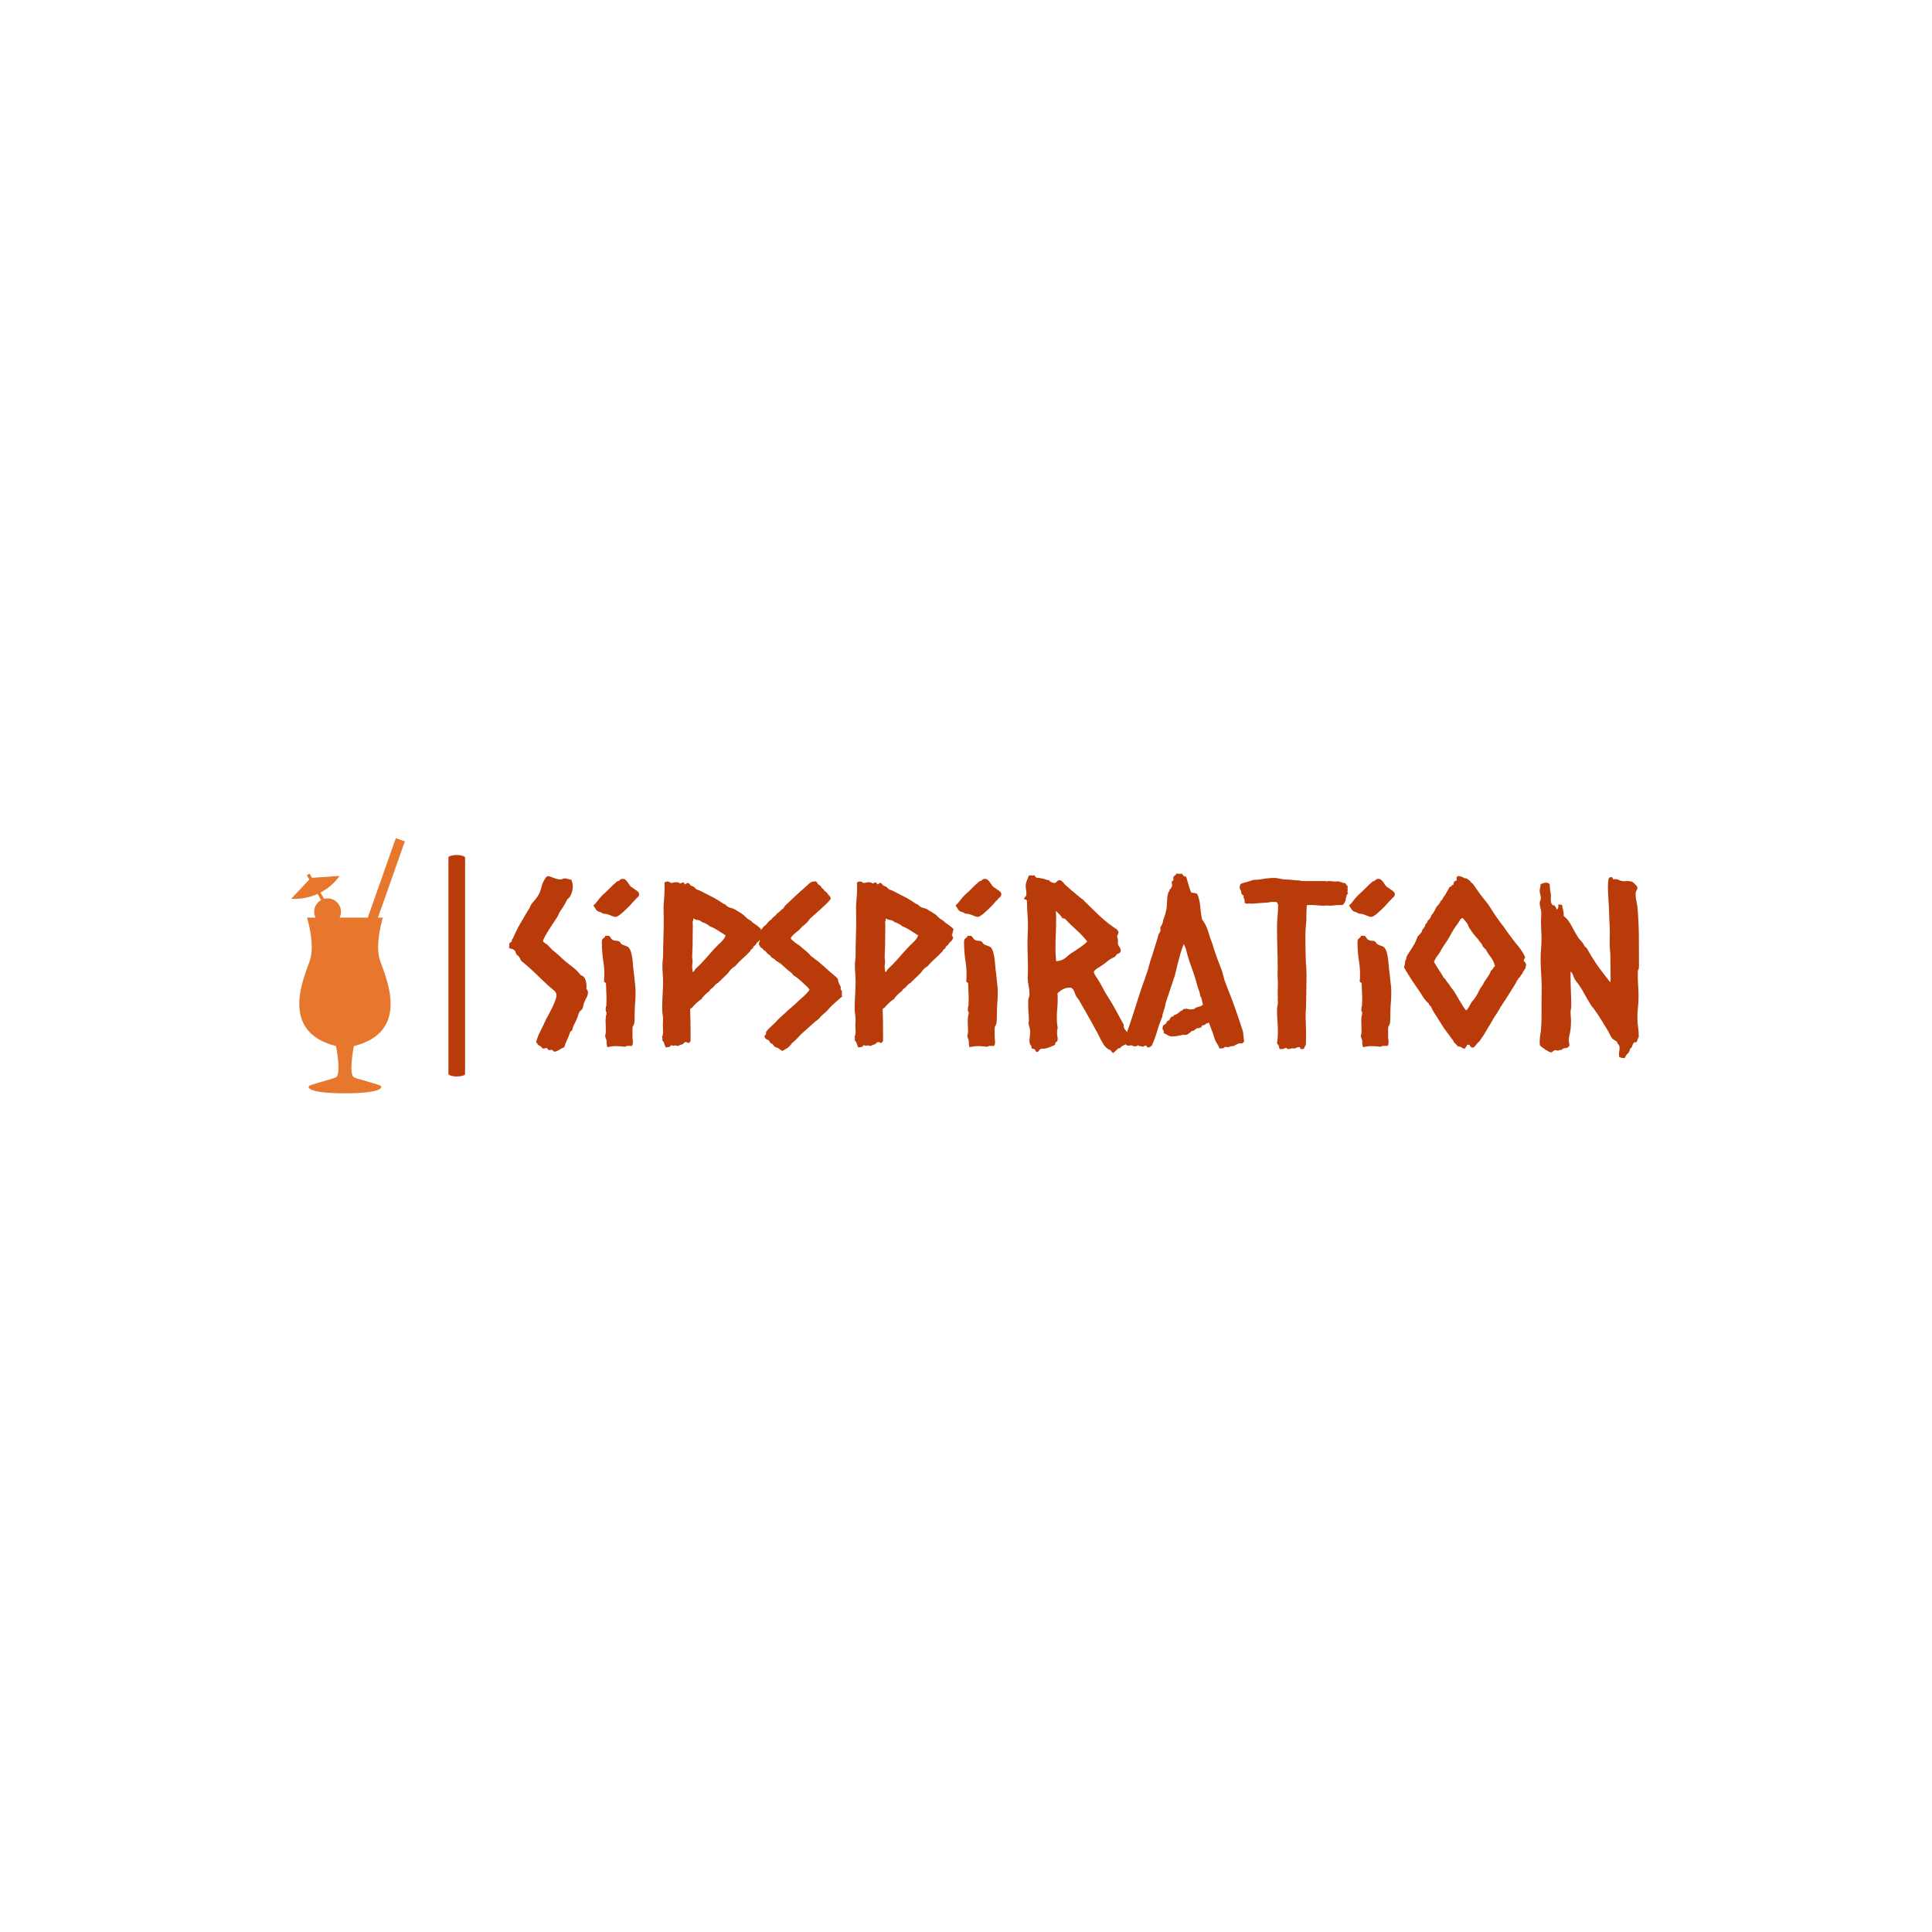 <svg xmlns="http://www.w3.org/2000/svg" version="1.1" xmlns:xlink="http://www.w3.org/1999/xlink" xmlns:svgjs="http://svgjs.dev/svgjs" width="1000" height="1000" viewBox="0 0 1000 1000"><rect width="1000" height="1000" fill="#ffffff"></rect><g transform="matrix(0.7,0,0,0.7,149.576,433.717)"><svg viewBox="0 0 396 75" data-background-color="#ffffff" preserveAspectRatio="xMidYMid meet" height="189" width="1000" xmlns="http://www.w3.org/2000/svg" xmlns:xlink="http://www.w3.org/1999/xlink"><g id="tight-bounds" transform="matrix(1,0,0,1,0.24,0.076)"><svg viewBox="0 0 395.52 74.849" height="74.849" width="395.52"><g><svg viewBox="0 0 471.593 89.245" height="74.849" width="395.52"><g><rect width="5.824" height="77.492" x="55.005" y="5.876" fill="#ba3b0a" opacity="1" stroke-width="0" stroke="transparent" fill-opacity="1" class="rect-o$-0" data-fill-palette-color="primary" rx="1%" id="o$-0" data-palette-color="#ba3b0a"></rect></g><g transform="matrix(1,0,0,1,76.073,12.334)"><svg viewBox="0 0 395.52 64.577" height="64.577" width="395.52"><g id="textblocktransform"><svg viewBox="0 0 395.52 64.577" height="64.577" width="395.52" id="textblock"><g><svg viewBox="0 0 395.52 64.577" height="64.577" width="395.52"><g transform="matrix(1,0,0,1,0,0)"><svg width="395.52" viewBox="-0.24 -37.7 246.79 40.307" height="64.577" data-palette-color="#ba3b0a"><path d="M13.38-36.33L13.38-36.33Q13.72-35.69 13.72-34.86L13.72-34.86Q13.72-34.13 13.43-33.3 13.13-32.47 12.5-32.03L12.5-32.03Q12.06-31.05 11.65-30.44 11.23-29.83 10.84-29.25L10.84-29.25Q10.69-28.91 10.55-28.59 10.4-28.27 10.16-27.93L10.16-27.93Q10.01-27.69 9.52-26.95 9.03-26.22 8.52-25.42 8.01-24.61 7.62-23.88 7.23-23.14 7.23-22.95L7.23-22.95Q7.23-22.75 7.69-22.46 8.15-22.17 8.3-22.02L8.3-22.02Q8.54-21.78 8.76-21.53 8.98-21.29 9.23-21.04L9.23-21.04Q9.77-20.61 10.28-20.17 10.79-19.73 11.33-19.19L11.33-19.19Q12.35-18.26 13.48-17.43 14.6-16.6 15.48-15.48L15.48-15.48Q16.31-15.23 16.55-14.31 16.8-13.38 16.7-12.55L16.7-12.55Q16.8-12.4 16.87-12.26 16.94-12.11 17.04-11.91L17.04-11.91Q17.04-11.13 16.82-10.77 16.6-10.4 16.36-9.86L16.36-9.86Q16.11-9.38 16.04-8.89 15.97-8.4 15.72-8.01L15.72-8.01Q15.63-7.86 15.45-7.76 15.28-7.67 15.19-7.47L15.19-7.47Q14.99-7.13 14.87-6.67 14.75-6.2 14.55-5.81L14.55-5.81Q14.4-5.42 14.18-5.03 13.96-4.64 13.82-4.25L13.82-4.25Q13.72-4 13.65-3.66 13.57-3.32 13.18-3.17L13.18-3.17Q12.94-2.29 12.52-1.46 12.11-0.63 11.87 0.24L11.87 0.24Q11.43 0.39 10.77 0.81 10.11 1.22 9.72 1.22L9.72 1.22Q9.57 1.22 9.47 1.07 9.38 0.93 9.18 0.83L9.18 0.83Q9.08 0.78 8.91 0.83 8.74 0.88 8.64 0.88L8.64 0.88Q8.4 0.88 8.28 0.68 8.15 0.49 7.96 0.39L7.96 0.39Q7.81 0.44 7.67 0.49 7.52 0.54 7.37 0.54L7.37 0.54Q7.03 0.54 6.98 0.37 6.93 0.2 6.69 0.05L6.69 0.05Q6.1-0.24 6.01-0.49 5.91-0.73 5.71-0.83L5.71-0.83Q6.05-2.1 6.64-3.25 7.23-4.39 7.76-5.57L7.76-5.57Q7.91-5.96 8.13-6.3 8.35-6.64 8.54-7.03L8.54-7.03Q8.69-7.37 8.98-7.91 9.28-8.45 9.52-9.03 9.77-9.62 9.96-10.13 10.16-10.64 10.16-10.99L10.16-10.99Q10.16-11.67 9.77-12.01L9.77-12.01Q8.35-13.18 7.1-14.4 5.86-15.63 4.49-16.89L4.49-16.89Q3.61-17.68 2.59-18.51L2.59-18.51Q2.39-18.65 2.29-18.95 2.2-19.24 2-19.48L2-19.48Q1.9-19.68 1.71-19.78 1.51-19.87 1.42-20.07L1.42-20.07Q1.27-20.26 1.22-20.53 1.17-20.8 0.93-20.95L0.93-20.95Q0.68-21.19 0.34-21.24 0-21.29-0.24-21.53L-0.24-21.53Q-0.1-21.68-0.12-21.85-0.15-22.02-0.15-22.17L-0.15-22.17Q-0.15-22.51 0.15-22.66 0.44-22.8 0.44-23.19L0.44-23.19Q0.63-23.58 0.73-23.68L0.73-23.68Q1.27-25 1.95-26.22 2.64-27.44 3.37-28.66L3.37-28.66Q3.61-29.05 3.83-29.42 4.05-29.79 4.3-30.18L4.3-30.18Q4.44-30.52 4.57-30.79 4.69-31.05 4.93-31.3L4.93-31.3Q5.62-32.08 6.08-32.76 6.54-33.45 6.79-34.42L6.79-34.42Q6.84-34.67 6.98-35.11 7.13-35.55 7.35-35.99 7.57-36.43 7.81-36.77 8.06-37.11 8.35-37.11L8.35-37.11Q8.59-37.11 9.06-36.91 9.52-36.72 9.86-36.62L9.86-36.62Q10.16-36.52 10.47-36.45 10.79-36.38 11.08-36.38L11.08-36.38Q11.28-36.38 11.47-36.5 11.67-36.62 11.91-36.62L11.91-36.62Q12.3-36.62 12.65-36.5 12.99-36.38 13.38-36.33ZM28.22-33.2L28.22-33.2Q28.22-32.76 27.93-32.54 27.63-32.32 27.39-31.98L27.39-31.98Q26.9-31.54 26.54-31.08 26.17-30.62 25.68-30.18L25.68-30.18Q25.49-29.98 25.14-29.66 24.8-29.35 24.44-29.03 24.07-28.71 23.7-28.47 23.34-28.22 23.09-28.22L23.09-28.22Q22.7-28.22 22.09-28.49 21.48-28.76 21.04-28.86L21.04-28.86Q20.7-28.91 20.43-28.93 20.16-28.96 19.92-29.2L19.92-29.2Q19.04-29.39 18.8-29.81 18.55-30.22 18.26-30.66L18.26-30.66Q18.26-30.86 18.41-30.91 18.55-30.96 18.65-31.1L18.65-31.1Q19.14-31.74 19.48-32.15 19.82-32.57 20.26-33.01L20.26-33.01Q21.09-33.74 21.85-34.52 22.6-35.3 23.43-35.99L23.43-35.99Q23.83-36.04 24.02-36.28 24.22-36.52 24.61-36.52L24.61-36.52Q25-36.52 25.27-36.28 25.53-36.04 25.75-35.72 25.97-35.4 26.19-35.08 26.41-34.77 26.71-34.62L26.71-34.62Q27.05-34.38 27.63-33.98 28.22-33.59 28.22-33.2ZM21.53-24.12L21.53-24.12Q21.87-23.93 22.04-23.61 22.21-23.29 22.56-23.14L22.56-23.14Q22.85-23 23.19-23 23.53-23 23.78-22.9L23.78-22.9Q23.97-22.8 24.07-22.66 24.17-22.51 24.27-22.36L24.27-22.36Q24.56-22.12 25.17-21.92 25.78-21.73 25.97-21.48L25.97-21.48Q26.32-21.04 26.49-20.36 26.66-19.68 26.76-18.92 26.85-18.16 26.9-17.41 26.95-16.65 27.05-16.11L27.05-16.11Q27.15-14.99 27.29-13.89 27.44-12.79 27.44-11.67L27.44-11.67Q27.44-10.55 27.34-9.38 27.24-8.2 27.24-7.08L27.24-7.08Q27.24-6.49 27.22-5.62 27.19-4.74 26.8-4.25L26.8-4.25Q26.76-4.05 26.76-3.56L26.76-3.56 26.76-2Q26.76-1.71 26.8-1.42 26.85-1.12 26.85-0.78L26.85-0.78Q26.85-0.24 26.56 0L26.56 0Q26.41-0.05 26.24-0.05 26.07-0.05 25.93-0.05L25.93-0.05Q25.39-0.05 25.14 0.15L25.14 0.15Q24.61 0.1 24.12 0.05 23.63 0 23.09 0L23.09 0Q22.26 0 21.29 0.24L21.29 0.24Q21.09-0.24 21.12-0.78 21.14-1.32 20.9-1.76L20.9-1.76Q20.85-1.9 20.82-2.03 20.8-2.15 20.8-2.29L20.8-2.29Q20.94-2.88 20.94-3.1 20.94-3.32 20.94-3.56L20.94-3.56Q20.94-4.25 20.9-4.96 20.85-5.66 20.94-6.35L20.94-6.35Q20.94-6.59 21.02-6.79 21.09-6.98 21.09-7.23L21.09-7.23Q21.09-7.47 20.99-7.57 20.9-7.67 20.9-7.81L20.9-7.81Q20.9-7.96 20.92-8.3 20.94-8.64 21.04-8.74L21.04-8.74Q21.04-9.13 21.07-9.5 21.09-9.86 21.09-10.21L21.09-10.21Q21.09-10.99 21.04-11.77 20.99-12.55 20.99-13.28L20.99-13.28Q20.99-13.62 20.94-13.72 20.9-13.82 20.85-13.87 20.8-13.92 20.7-13.94 20.6-13.96 20.55-14.11L20.55-14.11Q20.75-16.26 20.41-18.41 20.07-20.56 20.07-22.75L20.07-22.75Q20.07-23.1 20.16-23.27 20.26-23.44 20.41-23.54 20.55-23.63 20.68-23.75 20.8-23.88 20.85-24.12L20.85-24.12Q21.24-24.02 21.53-24.12ZM37.15-35.5L37.15-35.5Q37.35-35.55 37.49-35.64 37.64-35.74 37.84-35.74L37.84-35.74Q37.98-35.69 38.06-35.55 38.13-35.4 38.28-35.3L38.28-35.3Q38.42-35.4 38.54-35.5 38.67-35.6 38.81-35.64L38.81-35.64Q39.3-35.5 39.35-35.16L39.35-35.16Q39.59-35.06 39.79-34.94 39.99-34.81 40.23-34.77L40.23-34.77Q40.33-34.57 40.47-34.47 40.62-34.38 40.82-34.18L40.82-34.18Q41.3-34.08 42.11-33.64 42.91-33.2 43.4-32.96L43.4-32.96Q43.89-32.71 44.38-32.47 44.87-32.23 45.31-31.93L45.31-31.93Q45.75-31.69 46.19-31.37 46.63-31.05 47.11-30.86L47.11-30.86Q47.55-30.32 48.24-30.18 48.92-30.03 49.46-29.64L49.46-29.64Q49.9-29.39 50.29-29.13 50.68-28.86 51.07-28.61L51.07-28.61Q51.22-28.37 51.44-28.22 51.66-28.08 51.85-27.83L51.85-27.83Q52.83-27.29 52.97-27L52.97-27Q53.12-26.9 53.41-26.71 53.71-26.51 54-26.29 54.29-26.07 54.54-25.85 54.78-25.63 54.83-25.44L54.83-25.44Q54.63-25 54.63-24.73 54.63-24.46 54.44-24.27L54.44-24.27Q54.73-23.88 54.73-23.54L54.73-23.54Q54.49-22.95 53.9-22.56L53.9-22.56Q53.75-22.17 53.44-21.95 53.12-21.73 53.02-21.34L53.02-21.34Q52.63-21.09 52.56-20.95 52.49-20.8 52.39-20.65L52.39-20.65Q51.46-19.68 50.65-18.97 49.85-18.26 49.16-17.43L49.16-17.43Q48.68-17.19 48.33-16.82 47.99-16.46 47.7-16.02L47.7-16.02Q47.31-15.63 46.94-15.26 46.58-14.89 46.19-14.55L46.19-14.55Q46.09-14.36 45.87-14.23 45.65-14.11 45.55-13.87L45.55-13.87Q45.01-13.62 44.67-13.18 44.33-12.74 43.84-12.45L43.84-12.45 43.5-11.96Q43.35-11.87 43.09-11.65 42.82-11.43 42.55-11.16 42.28-10.89 42.08-10.64 41.89-10.4 41.84-10.25L41.84-10.25Q41.69-10.21 41.38-9.96 41.06-9.72 40.74-9.42 40.42-9.13 40.16-8.84 39.89-8.54 39.84-8.45L39.84-8.45 39.35-8.11Q39.4-6.79 39.42-5.44 39.45-4.1 39.45-2.78L39.45-2.78 39.45-1.12 39.11-0.68Q38.86-0.68 38.72-0.78 38.57-0.88 38.37-0.88L38.37-0.88Q38.18-0.88 38.01-0.68 37.84-0.49 37.69-0.39L37.69-0.39Q37.35-0.34 37.13-0.22 36.91-0.1 36.66 0L36.66 0Q36.37-0.15 36.08-0.15L36.08-0.15Q35.44 0 35.47-0.1 35.49-0.2 35.25-0.2L35.25-0.2Q34.86 0.2 34.76 0.2L34.76 0.2Q34.57 0.2 34.39 0.24 34.22 0.29 34.03 0.29L34.03 0.29Q33.83-0.1 33.71-0.51 33.59-0.93 33.25-1.32L33.25-1.32Q33.39-1.81 33.2-2L33.2-2Q33.49-2.54 33.44-3.22 33.39-3.91 33.39-4.49L33.39-4.49Q33.39-4.83 33.42-5.15 33.44-5.47 33.44-5.76L33.44-5.76Q33.44-6.35 33.34-6.96 33.25-7.57 33.25-8.2L33.25-8.2Q33.25-9.67 33.34-11.16 33.44-12.65 33.44-14.11L33.44-14.11Q33.44-14.94 33.37-15.82 33.3-16.7 33.3-17.53L33.3-17.53Q33.3-18.07 33.34-18.53 33.39-18.99 33.44-19.43L33.44-19.43Q33.44-21.68 33.52-23.75 33.59-25.83 33.59-27.88L33.59-27.88Q33.59-28.56 33.56-29.17 33.54-29.79 33.54-30.47L33.54-30.47Q33.54-30.81 33.59-31.15 33.64-31.49 33.64-31.84L33.64-31.84Q33.78-33.35 33.78-34.86L33.78-34.86 33.74-35.64Q33.93-35.94 34.32-35.94L34.32-35.94Q34.86-35.94 35.15-35.6L35.15-35.6Q35.49-35.64 35.81-35.72 36.13-35.79 36.42-35.79L36.42-35.79Q36.86-35.79 37.15-35.5ZM40.13-27.88L40.03-27.73Q40.03-27.49 39.99-27.37 39.94-27.25 39.89-27.15L39.89-27.15Q39.89-27 39.91-26.83 39.94-26.66 39.94-26.46L39.94-26.46Q39.94-25.34 39.91-24.24 39.89-23.14 39.89-22.07L39.89-22.07 39.79-19.48Q39.79-19.24 39.84-18.95 39.89-18.65 39.89-18.41L39.89-18.41Q39.89-18.16 39.84-17.92 39.79-17.68 39.79-17.43L39.79-17.43Q39.79-16.8 39.94-16.16L39.94-16.16Q40.18-16.26 40.28-16.48 40.38-16.7 40.52-16.85L40.52-16.85Q41.65-17.87 42.62-18.99 43.6-20.12 44.62-21.24L44.62-21.24Q45.5-22.17 46.14-22.75 46.77-23.34 47.11-24.17L47.11-24.17Q46.28-24.71 45.41-25.27 44.53-25.83 43.55-26.22L43.55-26.22Q43.5-26.32 43.28-26.46 43.06-26.61 42.82-26.73 42.57-26.86 42.33-26.95 42.08-27.05 41.99-27.05L41.99-27.05Q41.55-27.44 41.06-27.54L41.06-27.54Q40.72-27.54 40.47-27.66 40.23-27.78 40.13-27.88L40.13-27.88ZM66.84-35.99L66.84-35.99Q66.94-35.79 67.06-35.72 67.18-35.64 67.23-35.4L67.23-35.4Q67.57-35.16 67.77-35.03 67.96-34.91 68.01-34.62L68.01-34.62Q68.45-34.28 68.52-34.18 68.6-34.08 68.64-33.94L68.64-33.94Q68.89-33.74 69.11-33.59 69.33-33.45 69.43-33.15L69.43-33.15Q69.82-32.81 69.91-32.62 70.01-32.42 70.06-32.18L70.06-32.18Q69.87-31.84 69.28-31.25 68.69-30.66 67.96-30 67.23-29.35 66.55-28.74 65.86-28.13 65.47-27.78L65.47-27.78Q65.37-27.59 65.23-27.44 65.08-27.29 64.98-27.1L64.98-27.1Q64.69-26.86 64.45-26.59 64.2-26.32 63.86-26.17L63.86-26.17Q63.37-25.49 62.49-24.83 61.61-24.17 61.32-23.54L61.32-23.54Q61.37-23.39 61.54-23.24 61.71-23.1 61.81-23L61.81-23Q62.2-22.61 62.74-22.29 63.27-21.97 63.66-21.58L63.66-21.58Q64.06-21.24 64.45-20.92 64.84-20.61 65.23-20.26L65.23-20.26Q65.42-20.07 65.72-19.68L65.72-19.68Q66.2-19.29 66.67-18.97 67.13-18.65 67.57-18.26L67.57-18.26Q68.5-17.48 69.38-16.67 70.26-15.87 71.23-15.09L71.23-15.09 71.62-14.65Q71.62-14.26 71.84-13.75 72.06-13.23 72.26-12.89L72.26-12.89Q72.16-12.4 72.28-12.28 72.4-12.16 72.5-12.06L72.5-12.06Q72.45-11.13 72.55-10.84L72.55-10.84Q71.72-10.11 71.01-9.5 70.31-8.89 69.77-8.3L69.77-8.3Q69.33-7.76 68.86-7.35 68.4-6.93 67.86-6.45L67.86-6.45Q67.57-6.05 67.38-5.91L67.38-5.91Q67.03-5.57 66.69-5.37L66.69-5.37Q66.11-4.83 65.54-4.35 64.98-3.86 64.45-3.37L64.45-3.37Q64.06-3.03 63.71-2.71 63.37-2.39 63.03-2L63.03-2Q62.74-1.71 62.37-1.32 62-0.93 61.61-0.68L61.61-0.68Q61.47-0.39 61.22-0.17 60.98 0.05 60.78 0.29L60.78 0.29Q60.44 0.49 60.15 0.68 59.86 0.88 59.47 1.07L59.47 1.07Q59.07 0.78 58.71 0.54 58.34 0.29 57.9 0.2L57.9 0.2Q57.61-0.05 57.46-0.29 57.32-0.54 56.93-0.63L56.93-0.63Q56.83-0.78 56.71-0.95 56.58-1.12 56.49-1.32L56.49-1.32Q55.9-1.37 55.56-2.05L55.56-2.05Q55.66-2.34 55.83-2.49 56-2.64 55.9-3.03L55.9-3.03Q56.19-3.52 56.61-3.88 57.02-4.25 57.41-4.64L57.41-4.64Q57.85-5.03 58.22-5.44 58.59-5.86 59.03-6.25L59.03-6.25Q59.27-6.49 59.51-6.71 59.76-6.93 60.05-7.18L60.05-7.18Q60.59-7.71 61.15-8.18 61.71-8.64 62.3-9.18L62.3-9.18Q63.08-9.96 63.91-10.67 64.74-11.38 65.42-12.26L65.42-12.26Q65.37-12.45 65.28-12.52 65.18-12.6 65.13-12.74L65.13-12.74Q64.35-13.48 63.59-14.18 62.83-14.89 61.96-15.43L61.96-15.43Q61.66-15.72 61.56-15.92L61.56-15.92Q60.69-16.55 59.88-17.33 59.07-18.12 58.1-18.65L58.1-18.65Q57.9-18.9 57.63-19.07 57.37-19.24 57.12-19.38L57.12-19.38Q56.97-19.63 56.8-19.8 56.63-19.97 56.39-20.07L56.39-20.07Q56-20.41 55.88-20.63 55.75-20.85 55.46-20.9L55.46-20.9Q55.36-21.14 55.14-21.29 54.92-21.44 54.68-21.63L54.68-21.63Q54.58-21.92 54.39-22.12L54.39-22.12Q54.34-22.51 54.44-22.68 54.53-22.85 54.58-22.95L54.58-22.95Q54.53-23.24 54.31-23.39 54.09-23.54 54.09-23.88L54.09-23.88Q54.09-24.07 54.22-24.15 54.34-24.22 54.39-24.37L54.39-24.37 54.53-25.1Q54.92-25.39 55.19-25.81 55.46-26.22 55.9-26.46L55.9-26.46Q56.39-27.2 57.12-27.69L57.12-27.69Q57.37-28.08 57.73-28.32 58.1-28.56 58.34-28.96L58.34-28.96Q58.73-29.2 59-29.49 59.27-29.79 59.66-30.03L59.66-30.03Q59.76-30.22 59.88-30.35 60-30.47 60.05-30.62L60.05-30.62Q61.37-31.88 62.37-32.81 63.37-33.74 64.45-34.67L64.45-34.67Q64.74-34.91 65.03-35.21 65.32-35.5 65.67-35.74L65.67-35.74Q65.76-35.84 65.91-35.84 66.06-35.84 66.2-35.94L66.2-35.94Q66.79-35.94 66.84-35.99ZM79.19-35.5L79.19-35.5Q79.38-35.55 79.53-35.64 79.68-35.74 79.87-35.74L79.87-35.74Q80.02-35.69 80.09-35.55 80.17-35.4 80.31-35.3L80.31-35.3Q80.46-35.4 80.58-35.5 80.7-35.6 80.85-35.64L80.85-35.64Q81.34-35.5 81.39-35.16L81.39-35.16Q81.63-35.06 81.83-34.94 82.02-34.81 82.27-34.77L82.27-34.77Q82.36-34.57 82.51-34.47 82.66-34.38 82.85-34.18L82.85-34.18Q83.34-34.08 84.15-33.64 84.95-33.2 85.44-32.96L85.44-32.96Q85.93-32.71 86.42-32.47 86.9-32.23 87.34-31.93L87.34-31.93Q87.78-31.69 88.22-31.37 88.66-31.05 89.15-30.86L89.15-30.86Q89.59-30.32 90.27-30.18 90.96-30.03 91.49-29.64L91.49-29.64Q91.93-29.39 92.32-29.13 92.71-28.86 93.11-28.61L93.11-28.61Q93.25-28.37 93.47-28.22 93.69-28.08 93.89-27.83L93.89-27.83Q94.86-27.29 95.01-27L95.01-27Q95.16-26.9 95.45-26.71 95.74-26.51 96.03-26.29 96.33-26.07 96.57-25.85 96.82-25.63 96.87-25.44L96.87-25.44Q96.67-25 96.67-24.73 96.67-24.46 96.47-24.27L96.47-24.27Q96.77-23.88 96.77-23.54L96.77-23.54Q96.52-22.95 95.94-22.56L95.94-22.56Q95.79-22.17 95.47-21.95 95.16-21.73 95.06-21.34L95.06-21.34Q94.67-21.09 94.59-20.95 94.52-20.8 94.42-20.65L94.42-20.65Q93.5-19.68 92.69-18.97 91.88-18.26 91.2-17.43L91.2-17.43Q90.71-17.19 90.37-16.82 90.03-16.46 89.74-16.02L89.74-16.02Q89.35-15.63 88.98-15.26 88.61-14.89 88.22-14.55L88.22-14.55Q88.12-14.36 87.91-14.23 87.69-14.11 87.59-13.87L87.59-13.87Q87.05-13.62 86.71-13.18 86.37-12.74 85.88-12.45L85.88-12.45 85.54-11.96Q85.39-11.87 85.12-11.65 84.85-11.43 84.58-11.16 84.32-10.89 84.12-10.64 83.93-10.4 83.88-10.25L83.88-10.25Q83.73-10.21 83.41-9.96 83.1-9.72 82.78-9.42 82.46-9.13 82.19-8.84 81.92-8.54 81.87-8.45L81.87-8.45 81.39-8.11Q81.44-6.79 81.46-5.44 81.48-4.1 81.48-2.78L81.48-2.78 81.48-1.12 81.14-0.68Q80.9-0.68 80.75-0.78 80.61-0.88 80.41-0.88L80.41-0.88Q80.21-0.88 80.04-0.68 79.87-0.49 79.73-0.39L79.73-0.39Q79.38-0.34 79.16-0.22 78.95-0.1 78.7 0L78.7 0Q78.41-0.15 78.12-0.15L78.12-0.15Q77.48 0 77.5-0.1 77.53-0.2 77.28-0.2L77.28-0.2Q76.89 0.2 76.8 0.2L76.8 0.2Q76.6 0.2 76.43 0.24 76.26 0.29 76.06 0.29L76.06 0.29Q75.87-0.1 75.75-0.51 75.62-0.93 75.28-1.32L75.28-1.32Q75.43-1.81 75.23-2L75.23-2Q75.53-2.54 75.48-3.22 75.43-3.91 75.43-4.49L75.43-4.49Q75.43-4.83 75.45-5.15 75.48-5.47 75.48-5.76L75.48-5.76Q75.48-6.35 75.38-6.96 75.28-7.57 75.28-8.2L75.28-8.2Q75.28-9.67 75.38-11.16 75.48-12.65 75.48-14.11L75.48-14.11Q75.48-14.94 75.41-15.82 75.33-16.7 75.33-17.53L75.33-17.53Q75.33-18.07 75.38-18.53 75.43-18.99 75.48-19.43L75.48-19.43Q75.48-21.68 75.55-23.75 75.62-25.83 75.62-27.88L75.62-27.88Q75.62-28.56 75.6-29.17 75.58-29.79 75.58-30.47L75.58-30.47Q75.58-30.81 75.62-31.15 75.67-31.49 75.67-31.84L75.67-31.84Q75.82-33.35 75.82-34.86L75.82-34.86 75.77-35.64Q75.97-35.94 76.36-35.94L76.36-35.94Q76.89-35.94 77.19-35.6L77.19-35.6Q77.53-35.64 77.85-35.72 78.16-35.79 78.46-35.79L78.46-35.79Q78.9-35.79 79.19-35.5ZM82.17-27.88L82.07-27.73Q82.07-27.49 82.02-27.37 81.97-27.25 81.92-27.15L81.92-27.15Q81.92-27 81.95-26.83 81.97-26.66 81.97-26.46L81.97-26.46Q81.97-25.34 81.95-24.24 81.92-23.14 81.92-22.07L81.92-22.07 81.83-19.48Q81.83-19.24 81.87-18.95 81.92-18.65 81.92-18.41L81.92-18.41Q81.92-18.16 81.87-17.92 81.83-17.68 81.83-17.43L81.83-17.43Q81.83-16.8 81.97-16.16L81.97-16.16Q82.22-16.26 82.31-16.48 82.41-16.7 82.56-16.85L82.56-16.85Q83.68-17.87 84.66-18.99 85.63-20.12 86.66-21.24L86.66-21.24Q87.54-22.17 88.17-22.75 88.81-23.34 89.15-24.17L89.15-24.17Q88.32-24.71 87.44-25.27 86.56-25.83 85.59-26.22L85.59-26.22Q85.54-26.32 85.32-26.46 85.1-26.61 84.85-26.73 84.61-26.86 84.37-26.95 84.12-27.05 84.02-27.05L84.02-27.05Q83.58-27.44 83.1-27.54L83.1-27.54Q82.75-27.54 82.51-27.66 82.27-27.78 82.17-27.88L82.17-27.88ZM107.31-33.2L107.31-33.2Q107.31-32.76 107.02-32.54 106.73-32.32 106.48-31.98L106.48-31.98Q105.99-31.54 105.63-31.08 105.26-30.62 104.77-30.18L104.77-30.18Q104.58-29.98 104.24-29.66 103.89-29.35 103.53-29.03 103.16-28.71 102.8-28.47 102.43-28.22 102.18-28.22L102.18-28.22Q101.79-28.22 101.18-28.49 100.57-28.76 100.13-28.86L100.13-28.86Q99.79-28.91 99.52-28.93 99.26-28.96 99.01-29.2L99.01-29.2Q98.13-29.39 97.89-29.81 97.64-30.22 97.35-30.66L97.35-30.66Q97.35-30.86 97.5-30.91 97.64-30.96 97.74-31.1L97.74-31.1Q98.23-31.74 98.57-32.15 98.91-32.57 99.35-33.01L99.35-33.01Q100.18-33.74 100.94-34.52 101.7-35.3 102.53-35.99L102.53-35.99Q102.92-36.04 103.11-36.28 103.31-36.52 103.7-36.52L103.7-36.52Q104.09-36.52 104.36-36.28 104.63-36.04 104.85-35.72 105.07-35.4 105.29-35.08 105.51-34.77 105.8-34.62L105.8-34.62Q106.14-34.38 106.73-33.98 107.31-33.59 107.31-33.2ZM100.62-24.12L100.62-24.12Q100.96-23.93 101.13-23.61 101.31-23.29 101.65-23.14L101.65-23.14Q101.94-23 102.28-23 102.62-23 102.87-22.9L102.87-22.9Q103.06-22.8 103.16-22.66 103.26-22.51 103.36-22.36L103.36-22.36Q103.65-22.12 104.26-21.92 104.87-21.73 105.07-21.48L105.07-21.48Q105.41-21.04 105.58-20.36 105.75-19.68 105.85-18.92 105.94-18.16 105.99-17.41 106.04-16.65 106.14-16.11L106.14-16.11Q106.24-14.99 106.38-13.89 106.53-12.79 106.53-11.67L106.53-11.67Q106.53-10.55 106.43-9.38 106.34-8.2 106.34-7.08L106.34-7.08Q106.34-6.49 106.31-5.62 106.29-4.74 105.9-4.25L105.9-4.25Q105.85-4.05 105.85-3.56L105.85-3.56 105.85-2Q105.85-1.71 105.9-1.42 105.94-1.12 105.94-0.78L105.94-0.78Q105.94-0.24 105.65 0L105.65 0Q105.51-0.05 105.33-0.05 105.16-0.05 105.02-0.05L105.02-0.05Q104.48-0.05 104.24 0.15L104.24 0.15Q103.7 0.1 103.21 0.05 102.72 0 102.18 0L102.18 0Q101.35 0 100.38 0.24L100.38 0.24Q100.18-0.24 100.21-0.78 100.23-1.32 99.99-1.76L99.99-1.76Q99.94-1.9 99.91-2.03 99.89-2.15 99.89-2.29L99.89-2.29Q100.04-2.88 100.04-3.1 100.04-3.32 100.04-3.56L100.04-3.56Q100.04-4.25 99.99-4.96 99.94-5.66 100.04-6.35L100.04-6.35Q100.04-6.59 100.11-6.79 100.18-6.98 100.18-7.23L100.18-7.23Q100.18-7.47 100.09-7.57 99.99-7.67 99.99-7.81L99.99-7.81Q99.99-7.96 100.01-8.3 100.04-8.64 100.13-8.74L100.13-8.74Q100.13-9.13 100.16-9.5 100.18-9.86 100.18-10.21L100.18-10.21Q100.18-10.99 100.13-11.77 100.09-12.55 100.09-13.28L100.09-13.28Q100.09-13.62 100.04-13.72 99.99-13.82 99.94-13.87 99.89-13.92 99.79-13.94 99.69-13.96 99.65-14.11L99.65-14.11Q99.84-16.26 99.5-18.41 99.16-20.56 99.16-22.75L99.16-22.75Q99.16-23.1 99.26-23.27 99.35-23.44 99.5-23.54 99.65-23.63 99.77-23.75 99.89-23.88 99.94-24.12L99.94-24.12Q100.33-24.02 100.62-24.12ZM134.02-4.69L134.02-4.69Q133.97-3.96 134.34-3.59 134.7-3.22 134.95-2.69L134.95-2.69Q134.85-2 135.09-1.61L135.09-1.61Q134.95-1.32 134.8-0.95 134.65-0.59 134.36-0.34L134.36-0.34Q133.58 0 133.43 0.24 133.29 0.49 132.85 0.49L132.85 0.49Q132.6 0.73 132.31 1 132.02 1.27 131.77 1.51L131.77 1.51Q131.53 1.42 131.43 1.27 131.33 1.12 131.14 0.88L131.14 0.88Q130.65 0.73 130.26 0.37 129.87 0 129.57-0.46 129.28-0.93 129.01-1.44 128.74-1.95 128.55-2.39L128.55-2.39Q127.87-3.66 127.16-4.96 126.45-6.25 125.72-7.52L125.72-7.52Q125.33-8.15 124.96-8.81 124.59-9.47 124.2-10.16L124.2-10.16Q124.11-10.25 124.01-10.38 123.91-10.5 123.81-10.64L123.81-10.64Q123.47-11.13 123.3-11.74 123.13-12.35 122.59-12.74L122.59-12.74Q121.66-12.84 120.91-12.48 120.15-12.11 119.57-11.52L119.57-11.52Q119.61-11.18 119.61-10.89 119.61-10.6 119.61-10.3L119.61-10.3Q119.61-9.18 119.52-8.15 119.42-7.13 119.42-6.01L119.42-6.01Q119.42-5.52 119.47-5 119.52-4.49 119.61-4L119.61-4Q119.47-3.47 119.47-2.83L119.47-2.83Q119.47-2.49 119.54-2.2 119.61-1.9 119.61-1.56L119.61-1.56Q119.61-1.07 119.3-0.9 118.98-0.73 119.08-0.29L119.08-0.29Q118.49-0.05 117.95 0.2 117.42 0.44 116.83 0.54L116.83 0.54Q116.59 0.59 116.34 0.56 116.1 0.54 115.9 0.63L115.9 0.63Q115.66 0.73 115.51 1 115.37 1.27 115.12 1.27L115.12 1.27Q114.83 1.27 114.78 1.05 114.73 0.83 114.58 0.68L114.58 0.68Q114.34 0.59 114.19 0.59 114.05 0.59 113.9 0.44L113.9 0.44Q113.95 0 113.71-0.22 113.46-0.44 113.46-1.12L113.46-1.12Q113.46-1.66 113.53-2.15 113.61-2.64 113.61-3.17L113.61-3.17Q113.61-3.61 113.49-3.98 113.36-4.35 113.27-4.79L113.27-4.79Q113.22-4.98 113.27-5.18 113.32-5.37 113.32-5.57L113.32-5.57Q113.32-6.45 113.24-7.35 113.17-8.25 113.17-9.13L113.17-9.13Q113.17-9.47 113.17-9.77 113.17-10.06 113.22-10.35L113.22-10.35Q113.32-10.64 113.39-10.84 113.46-11.04 113.46-11.33L113.46-11.33Q113.46-12.26 113.27-13.16 113.07-14.06 113.07-14.94L113.07-14.94Q113.07-15.43 113.1-15.94 113.12-16.46 113.12-16.94L113.12-16.94Q113.12-18.36 113.07-19.73 113.02-21.09 113.02-22.46L113.02-22.46Q113.02-23.44 113.07-24.39 113.12-25.34 113.12-26.32L113.12-26.32Q113.12-27.54 113.02-28.74 112.92-29.93 112.92-31.2L112.92-31.2Q112.92-31.64 112.88-31.79 112.83-31.93 112.73-31.96 112.63-31.98 112.51-32.01 112.39-32.03 112.29-32.18L112.29-32.18Q112.29-32.47 112.53-32.59 112.78-32.71 112.78-33.4L112.78-33.4Q112.78-33.79 112.7-34.18 112.63-34.57 112.63-34.96L112.63-34.96Q112.63-35.55 112.88-36.13 113.12-36.72 113.32-37.26L113.32-37.26Q113.9-37.3 114.12-37.26 114.34-37.21 114.58-37.3L114.58-37.3Q114.73-36.77 115.22-36.74 115.71-36.72 116.1-36.62L116.1-36.62Q116.54-36.57 116.95-36.4 117.37-36.23 117.76-36.23L117.76-36.23Q117.86-35.94 118.17-35.82 118.49-35.69 118.83-35.6L118.83-35.6Q119.22-35.64 119.44-35.94 119.66-36.23 120.05-36.23L120.05-36.23Q120.35-36.23 120.74-35.82 121.13-35.4 121.32-35.16L121.32-35.16Q121.52-35.01 122.06-34.52 122.59-34.03 123.23-33.52 123.86-33.01 124.4-32.54 124.94-32.08 125.08-32.03L125.08-32.03Q127.08-30.03 128.82-28.39 130.55-26.76 132.6-25.44L132.6-25.44Q132.65-25.29 132.72-25.2 132.8-25.1 132.9-24.95L132.9-24.95Q132.9-24.56 132.75-24.37 132.6-24.17 132.6-23.88L132.6-23.88Q132.6-23.73 132.68-23.58 132.75-23.44 132.75-23.29L132.75-23.29Q132.8-23.1 132.77-22.92 132.75-22.75 132.75-22.56L132.75-22.56Q132.75-22.07 133.07-21.68 133.38-21.29 133.38-20.8L133.38-20.8Q133.29-20.36 132.99-20.26 132.7-20.17 132.5-20.02L132.5-20.02Q132.41-19.92 132.33-19.78 132.26-19.63 132.16-19.53L132.16-19.53Q131.09-19.04 130.6-18.63 130.11-18.21 129.57-17.82L129.57-17.82Q129.43-17.72 129.09-17.5 128.74-17.29 128.4-17.07 128.06-16.85 127.79-16.6 127.52-16.36 127.52-16.21L127.52-16.21Q127.52-15.87 127.94-15.26 128.35-14.65 128.55-14.31L128.55-14.31Q129.09-13.43 129.53-12.57 129.97-11.72 130.5-10.89L130.5-10.89Q131.48-9.38 132.33-7.81 133.19-6.25 134.02-4.69ZM126.06-22.85L126.06-22.85Q124.94-24.27 123.64-25.42 122.35-26.56 121.18-27.83L121.18-27.83 120.64-27.93Q120.35-28.42 119.98-28.78 119.61-29.15 119.22-29.54L119.22-29.54Q119.27-29 119.27-28.52 119.27-28.03 119.27-27.49L119.27-27.49Q119.27-25.93 119.2-24.44 119.13-22.95 119.13-21.44L119.13-21.44Q119.13-19.92 119.27-18.55L119.27-18.55Q120.3-18.55 121.13-19.14L121.13-19.14Q121.47-19.38 121.76-19.65 122.06-19.92 122.4-20.17L122.4-20.17Q122.79-20.41 123.3-20.75 123.81-21.09 124.33-21.44 124.84-21.78 125.3-22.14 125.77-22.51 126.06-22.85ZM147.59-37.01L147.69-36.96Q147.93-36.08 148.18-35.23 148.42-34.38 148.76-33.54L148.76-33.54Q149.49-33.45 149.67-33.4 149.84-33.35 150.08-33.25L150.08-33.25Q150.62-31.98 150.74-30.54 150.86-29.1 151.11-27.73L151.11-27.73Q152.03-26.51 152.45-25.12 152.86-23.73 153.4-22.31L153.4-22.31Q153.55-21.83 153.6-21.7 153.64-21.58 153.64-21.48L153.64-21.48Q153.94-20.65 154.23-19.78 154.52-18.9 154.87-18.07L154.87-18.07Q155.01-17.63 155.18-17.21 155.35-16.8 155.5-16.41L155.5-16.41Q155.65-15.92 155.77-15.41 155.89-14.89 156.04-14.4L156.04-14.4Q156.38-13.43 156.77-12.45 157.16-11.47 157.55-10.5L157.55-10.5Q157.7-10.16 158.11-8.98 158.53-7.81 158.97-6.52 159.41-5.22 159.77-4.13 160.14-3.03 160.14-2.78L160.14-2.78Q160.14-2.39 160.21-1.98 160.29-1.56 160.33-1.12L160.33-1.12Q160.14-0.63 159.85-0.59 159.55-0.54 159.31-0.63L159.31-0.63Q159.06-0.54 158.84-0.44 158.63-0.34 158.43-0.24L158.43-0.24Q158.28-0.2 158.19-0.1 158.09 0 157.94 0L157.94 0Q157.36 0 157.18 0.12 157.01 0.24 156.67 0.24L156.67 0.24Q156.23 0.1 156.11 0.22 155.99 0.34 155.89 0.39L155.89 0.39Q155.7 0.49 155.45 0.49 155.21 0.49 154.96 0.54L154.96 0.54Q154.87 0.34 154.79 0.15 154.72-0.05 154.57-0.29L154.57-0.29Q154.04-1.07 153.82-1.81 153.6-2.54 153.45-2.98L153.45-2.98Q153.21-3.52 153.03-4.05 152.86-4.59 152.62-5.13L152.62-5.13Q152.33-5.03 152.08-4.91 151.84-4.79 151.69-4.59L151.69-4.59Q151.11-4.59 151.11-4.44 151.11-4.3 151.01-4.15L151.01-4.15Q150.71-4.05 150.54-3.96 150.37-3.86 149.98-3.91L149.98-3.91Q149.74-3.66 149.49-3.49 149.25-3.32 148.86-3.27L148.86-3.27Q148.47-2.88 148.05-2.61 147.64-2.34 147.1-2.49L147.1-2.49Q146.42-2.34 145.73-2.22 145.05-2.1 144.37-2.1L144.37-2.1Q143.59-2.34 143.39-2.54 143.2-2.73 142.8-2.73L142.8-2.73Q142.85-3.42 142.51-3.66L142.51-3.66Q142.51-3.81 142.54-4.13 142.56-4.44 142.66-4.54L142.66-4.54Q143.29-4.83 143.39-5.18 143.49-5.52 143.93-5.62L143.93-5.62Q144.03-5.81 144.15-5.98 144.27-6.15 144.37-6.35L144.37-6.35Q144.61-6.45 144.78-6.49 144.95-6.54 145.05-6.79L145.05-6.79Q145.3-6.79 145.78-7.1 146.27-7.42 146.42-7.62L146.42-7.62Q146.81-7.76 146.91-7.89 147-8.01 147.15-8.11L147.15-8.11Q147.64-8.06 147.79-8.2L147.79-8.2Q148.18-8.01 148.66-8.01L148.66-8.01Q148.86-8.01 149.01-8.03 149.15-8.06 149.35-8.06L149.35-8.06Q149.74-8.45 150.35-8.57 150.96-8.69 151.35-9.08L151.35-9.08Q151.2-9.47 151.11-10.03 151.01-10.6 150.76-10.94L150.76-10.94Q150.67-11.57 150.45-12.16 150.23-12.74 150.08-13.28L150.08-13.28Q149.54-15.33 148.81-17.29 148.08-19.24 147.59-21.29L147.59-21.29Q147.49-21.53 147.37-21.8 147.25-22.07 147.15-22.31L147.15-22.31Q146.91-21.73 146.91-21.66 146.91-21.58 146.81-21.48L146.81-21.48Q146.76-21.24 146.71-21.07 146.66-20.9 146.56-20.65L146.56-20.65Q146.42-20.26 146.3-19.8 146.17-19.34 146.08-18.95L146.08-18.95Q145.83-18.12 145.64-17.21 145.44-16.31 145.2-15.43L145.2-15.43Q144.71-13.92 144.2-12.43 143.68-10.94 143.2-9.42L143.2-9.42Q143.1-8.74 142.98-8.37 142.85-8.01 142.73-7.64 142.61-7.28 142.54-6.93 142.46-6.59 142.46-6.4L142.46-6.4Q141.78-4.83 141.32-3.22 140.85-1.61 140.17-0.1L140.17-0.1Q139.97 0 139.83 0.15 139.68 0.29 139.48 0.29L139.48 0.29Q139.09 0.29 139.07 0.1 139.05-0.1 138.85-0.1L138.85-0.1Q138.65-0.1 138.51-0.02 138.36 0.05 138.21 0.15L138.21 0.15Q137.97 0.05 137.65 0.02 137.34 0 137.19-0.2L137.19-0.2Q136.85 0.05 136.51 0.05L136.51 0.05Q136.12 0.05 135.72-0.2L135.72-0.2Q135.43-0.1 135.14-0.1L135.14-0.1Q134.99-0.1 134.8-0.15 134.6-0.2 134.5-0.29L134.5-0.29Q134.46-0.49 134.46-0.68 134.46-0.88 134.46-1.12L134.46-1.12Q134.46-1.61 134.36-1.86L134.36-1.86Q135.24-4.35 136.07-6.91 136.9-9.47 137.73-12.11L137.73-12.11Q138.17-13.33 138.58-14.5 139-15.67 139.39-16.89L139.39-16.89Q139.58-17.58 139.73-18.19 139.88-18.8 140.12-19.38L140.12-19.38Q140.51-20.65 140.92-21.95 141.34-23.24 141.68-24.51L141.68-24.51Q141.88-24.66 141.93-24.85 141.97-25.05 142.07-25.29L142.07-25.29 142.02-25.93Q142.37-26.42 142.49-26.78 142.61-27.15 142.66-27.54L142.66-27.54Q142.9-28.13 143.1-28.81 143.29-29.49 143.39-30.08L143.39-30.08Q143.49-30.86 143.51-31.86 143.54-32.86 143.78-33.54L143.78-33.54Q143.88-33.74 143.95-33.81 144.03-33.89 144.03-34.13L144.03-34.13Q144.12-34.23 144.25-34.35 144.37-34.47 144.42-34.62L144.42-34.62Q144.66-35.01 144.59-35.3 144.51-35.6 144.51-35.94L144.51-35.94Q144.95-36.18 144.9-36.38 144.86-36.57 144.86-36.77L144.86-36.77Q144.86-37.01 145.17-37.23 145.49-37.45 145.59-37.7L145.59-37.7Q145.88-37.65 146.17-37.62 146.47-37.6 146.76-37.65L146.76-37.65Q147.1-37.01 147.59-37.01L147.59-37.01ZM182.99-34.91L182.99-34.91Q182.89-34.72 182.91-34.52 182.94-34.33 182.94-34.08L182.94-34.08Q182.84-33.5 182.94-33.5 183.04-33.5 183.04-33.4L183.04-33.4 182.69-32.91Q182.69-32.62 182.57-32.37 182.45-32.13 182.5-31.79L182.5-31.79Q182.35-31.54 182.23-31.3 182.11-31.05 181.86-30.81L181.86-30.81 181.23-30.81Q180.69-30.81 180.08-30.74 179.47-30.66 178.89-30.66L178.89-30.66Q178.79-30.66 178.64-30.69 178.5-30.71 178.35-30.71L178.35-30.71Q178.25-30.71 178.11-30.69 177.96-30.66 177.76-30.66L177.76-30.66Q177.03-30.66 176.32-30.74 175.61-30.81 174.83-30.81L174.83-30.81Q174.64-30.81 174.44-30.81 174.25-30.81 174-30.76L174-30.76Q173.95-29.93 173.93-29.08 173.91-28.22 173.91-27.34L173.91-27.34Q173.91-27.1 173.86-26.83 173.81-26.56 173.81-26.32L173.81-26.32Q173.76-25.68 173.73-25.1 173.71-24.51 173.71-23.88L173.71-23.88Q173.71-22.51 173.73-21.14 173.76-19.78 173.81-18.36L173.81-18.36Q173.86-17.63 173.91-16.94 173.95-16.26 173.95-15.53L173.95-15.53Q173.95-13.87 173.91-12.23 173.86-10.6 173.86-8.94L173.86-8.94Q173.86-8.4 173.81-7.93 173.76-7.47 173.76-6.93L173.76-6.93Q173.76-5.81 173.81-4.69 173.86-3.56 173.86-2.44L173.86-2.44Q173.86-1.9 173.83-1.37 173.81-0.83 173.81-0.29L173.81-0.29Q173.56 0.1 173.47 0.39 173.37 0.68 172.88 0.68L172.88 0.68Q172.54 0.59 172.56 0.46 172.59 0.34 172.49 0.24L172.49 0.24Q172.05 0.2 171.83 0.32 171.61 0.44 171.32 0.54L171.32 0.54Q171.17 0.49 171 0.49 170.83 0.49 170.68 0.49L170.68 0.49Q170.59 0.49 170.49 0.56 170.39 0.63 170.05 0.63L170.05 0.63Q169.76 0.68 169.71 0.54 169.66 0.39 169.41 0.39L169.41 0.39Q169.17 0.54 168.85 0.61 168.53 0.68 168.24 0.68L168.24 0.68Q167.95 0.49 167.97 0.32 168 0.15 167.9-0.05L167.9-0.05Q167.85-0.15 167.73-0.32 167.61-0.49 167.51-0.59L167.51-0.59Q167.61-1.27 167.66-1.81 167.7-2.34 167.7-2.98L167.7-2.98Q167.7-4.25 167.61-5.47 167.51-6.69 167.51-7.96L167.51-7.96Q167.51-8.35 167.61-8.79 167.7-9.23 167.7-9.72L167.7-9.72Q167.61-10.11 167.66-10.18 167.7-10.25 167.7-10.35L167.7-10.35Q167.7-10.64 167.68-10.94 167.66-11.23 167.66-11.52L167.66-11.52Q167.66-12.11 167.68-12.7 167.7-13.28 167.7-13.87L167.7-13.87Q167.7-14.11 167.68-14.38 167.66-14.65 167.66-14.89L167.66-14.89Q167.61-15.33 167.63-15.82 167.66-16.31 167.66-16.8L167.66-16.8Q167.66-19.14 167.58-21.44 167.51-23.73 167.51-26.07L167.51-26.07Q167.51-27.25 167.63-28.39 167.75-29.54 167.75-30.71L167.75-30.71Q167.75-30.86 167.66-31.1 167.56-31.35 167.46-31.45L167.46-31.45Q167.22-31.45 167-31.47 166.78-31.49 166.53-31.49L166.53-31.49Q166-31.49 165.51-31.35L165.51-31.35Q164.58-31.3 163.73-31.23 162.87-31.15 161.99-31.1L161.99-31.1Q161.41-31.15 161.28-31.13 161.16-31.1 161.02-31.1L161.02-31.1Q160.62-31.1 160.43-31.3L160.43-31.3 160.43-31.93Q160.14-32.52 160.19-32.57 160.23-32.62 160.23-32.71L160.23-32.71Q160.23-32.86 159.97-33.03 159.7-33.2 159.7-33.59L159.7-33.59Q159.65-33.98 159.5-34.18 159.36-34.38 159.36-34.57L159.36-34.57Q159.36-34.91 159.5-35.35L159.5-35.35Q159.94-35.6 160.36-35.69 160.77-35.79 161.31-35.94L161.31-35.94Q161.6-36.04 161.85-36.13 162.09-36.23 162.38-36.28L162.38-36.28Q162.72-36.33 163.07-36.33 163.41-36.33 163.75-36.38L163.75-36.38Q164.48-36.52 165.29-36.62 166.09-36.72 166.83-36.72L166.83-36.72Q167.51-36.72 168.19-36.55 168.88-36.38 169.41-36.38L169.41-36.38Q170.19-36.38 170.9-36.28 171.61-36.18 172.39-36.18L172.39-36.18Q172.49-36.18 172.71-36.11 172.93-36.04 173.22-36.04L173.22-36.04 177.96-36.04Q178.35-35.94 178.52-35.99 178.69-36.04 178.84-36.04L178.84-36.04Q179.23-36.04 179.57-35.99 179.91-35.94 180.3-35.94L180.3-35.94Q180.64-35.94 180.84-35.99L180.84-35.99Q181.23-35.94 181.57-35.77 181.91-35.6 182.35-35.6L182.35-35.6Q182.55-35.45 182.65-35.23 182.74-35.01 182.99-34.91ZM193.24-33.2L193.24-33.2Q193.24-32.76 192.95-32.54 192.65-32.32 192.41-31.98L192.41-31.98Q191.92-31.54 191.55-31.08 191.19-30.62 190.7-30.18L190.7-30.18Q190.5-29.98 190.16-29.66 189.82-29.35 189.46-29.03 189.09-28.71 188.72-28.47 188.36-28.22 188.11-28.22L188.11-28.22Q187.72-28.22 187.11-28.49 186.5-28.76 186.06-28.86L186.06-28.86Q185.72-28.91 185.45-28.93 185.18-28.96 184.94-29.2L184.94-29.2Q184.06-29.39 183.82-29.81 183.57-30.22 183.28-30.66L183.28-30.66Q183.28-30.86 183.42-30.91 183.57-30.96 183.67-31.1L183.67-31.1Q184.16-31.74 184.5-32.15 184.84-32.57 185.28-33.01L185.28-33.01Q186.11-33.74 186.87-34.52 187.62-35.3 188.45-35.99L188.45-35.99Q188.84-36.04 189.04-36.28 189.24-36.52 189.63-36.52L189.63-36.52Q190.02-36.52 190.29-36.28 190.55-36.04 190.77-35.72 190.99-35.4 191.21-35.08 191.43-34.77 191.73-34.62L191.73-34.62Q192.07-34.38 192.65-33.98 193.24-33.59 193.24-33.2ZM186.55-24.12L186.55-24.12Q186.89-23.93 187.06-23.61 187.23-23.29 187.58-23.14L187.58-23.14Q187.87-23 188.21-23 188.55-23 188.8-22.9L188.8-22.9Q188.99-22.8 189.09-22.66 189.19-22.51 189.28-22.36L189.28-22.36Q189.58-22.12 190.19-21.92 190.8-21.73 190.99-21.48L190.99-21.48Q191.33-21.04 191.51-20.36 191.68-19.68 191.77-18.92 191.87-18.16 191.92-17.41 191.97-16.65 192.07-16.11L192.07-16.11Q192.17-14.99 192.31-13.89 192.46-12.79 192.46-11.67L192.46-11.67Q192.46-10.55 192.36-9.38 192.26-8.2 192.26-7.08L192.26-7.08Q192.26-6.49 192.24-5.62 192.21-4.74 191.82-4.25L191.82-4.25Q191.77-4.05 191.77-3.56L191.77-3.56 191.77-2Q191.77-1.71 191.82-1.42 191.87-1.12 191.87-0.78L191.87-0.78Q191.87-0.24 191.58 0L191.58 0Q191.43-0.05 191.26-0.05 191.09-0.05 190.94-0.05L190.94-0.05Q190.41-0.05 190.16 0.15L190.16 0.15Q189.63 0.1 189.14 0.05 188.65 0 188.11 0L188.11 0Q187.28 0 186.31 0.24L186.31 0.24Q186.11-0.24 186.13-0.78 186.16-1.32 185.92-1.76L185.92-1.76Q185.87-1.9 185.84-2.03 185.82-2.15 185.82-2.29L185.82-2.29Q185.96-2.88 185.96-3.1 185.96-3.32 185.96-3.56L185.96-3.56Q185.96-4.25 185.92-4.96 185.87-5.66 185.96-6.35L185.96-6.35Q185.96-6.59 186.04-6.79 186.11-6.98 186.11-7.23L186.11-7.23Q186.11-7.47 186.01-7.57 185.92-7.67 185.92-7.81L185.92-7.81Q185.92-7.96 185.94-8.3 185.96-8.64 186.06-8.74L186.06-8.74Q186.06-9.13 186.09-9.5 186.11-9.86 186.11-10.21L186.11-10.21Q186.11-10.99 186.06-11.77 186.01-12.55 186.01-13.28L186.01-13.28Q186.01-13.62 185.96-13.72 185.92-13.82 185.87-13.87 185.82-13.92 185.72-13.94 185.62-13.96 185.57-14.11L185.57-14.11Q185.77-16.26 185.43-18.41 185.08-20.56 185.08-22.75L185.08-22.75Q185.08-23.1 185.18-23.27 185.28-23.44 185.43-23.54 185.57-23.63 185.7-23.75 185.82-23.88 185.87-24.12L185.87-24.12Q186.26-24.02 186.55-24.12ZM221.7-19.38L221.7-19.38Q221.61-19.19 221.51-19.02 221.41-18.85 221.36-18.65L221.36-18.65Q221.56-18.46 221.73-18.24 221.9-18.02 221.9-17.77L221.9-17.77Q221.9-17.58 221.83-17.41 221.75-17.24 221.8-17.09L221.8-17.09Q221.61-16.75 221.39-16.46 221.17-16.16 221.07-15.82L221.07-15.82Q220.87-15.63 220.75-15.43 220.63-15.23 220.53-15.04L220.53-15.04Q220.29-14.94 220.21-14.72 220.14-14.5 219.95-14.36L219.95-14.36Q219.9-14.16 219.46-13.43 219.02-12.7 218.48-11.87 217.94-11.04 217.46-10.25 216.97-9.47 216.77-9.23L216.77-9.23Q216.67-8.98 216.55-8.84 216.43-8.69 216.28-8.5L216.28-8.5Q216.19-8.35 216.14-8.18 216.09-8.01 215.99-7.91L215.99-7.91Q215.89-7.71 215.77-7.57 215.65-7.42 215.55-7.18L215.55-7.18Q215.06-6.54 214.57-5.66 214.09-4.79 213.65-4.1L213.65-4.1Q213.4-3.71 213.18-3.32 212.96-2.93 212.72-2.54L212.72-2.54Q212.48-2.15 212.23-1.81 211.99-1.46 211.74-1.07L211.74-1.07Q211.35-0.78 211.06-0.37 210.77 0.05 210.38 0.34L210.38 0.34Q209.74 0.34 209.59-0.24L209.59-0.24Q208.96-0.39 208.96-0.24 208.96-0.1 208.96 0L208.96 0Q208.76 0.1 208.69 0.29 208.62 0.49 208.42 0.59L208.42 0.59Q208.03 0.49 207.76 0.27 207.49 0.05 207.01 0.1L207.01 0.1Q206.81-0.2 206.57-0.42 206.32-0.63 206.13-0.88L206.13-0.88Q206.03-1.17 205.86-1.37 205.69-1.56 205.54-1.76L205.54-1.76Q205.39-2 205.25-2.2 205.1-2.39 204.96-2.59L204.96-2.59Q204.61-3.03 204.3-3.44 203.98-3.86 203.73-4.3L203.73-4.3Q203.34-4.88 202.98-5.49 202.61-6.1 202.22-6.69L202.22-6.69Q202.03-6.98 201.83-7.28 201.64-7.57 201.49-7.86L201.49-7.86Q201.39-8.11 201.22-8.45 201.05-8.79 200.81-8.89L200.81-8.89Q200.71-9.28 200.46-9.47 200.22-9.67 199.98-9.96L199.98-9.96Q199.63-10.35 199.34-10.82 199.05-11.28 198.75-11.77L198.75-11.77Q197.78-13.13 196.92-14.45 196.07-15.77 195.24-17.19L195.24-17.19Q195.48-17.97 195.48-18.36 195.48-18.75 195.73-18.99L195.73-18.99Q195.73-19.19 195.82-19.58L195.82-19.58Q196.46-20.65 197.05-21.53L197.05-21.53Q197.58-22.36 197.8-22.9 198.02-23.44 198.27-24.02L198.27-24.02Q198.51-24.17 198.66-24.39 198.8-24.61 199.05-24.8L199.05-24.8Q199.14-25.34 199.49-25.71 199.83-26.07 199.93-26.61L199.93-26.61Q200.37-26.95 200.41-27.39L200.41-27.39Q201.05-27.83 201.2-28.56L201.2-28.56Q201.59-28.96 201.85-29.44 202.12-29.93 202.37-30.47L202.37-30.47Q202.95-30.96 203.3-31.74L203.3-31.74Q203.59-31.93 203.73-32.28 203.88-32.62 204.13-32.86L204.13-32.86Q204.52-33.5 204.74-33.91 204.96-34.33 205.2-34.77L205.2-34.77Q205.54-34.77 205.64-35.01 205.74-35.25 206.03-35.21L206.03-35.21Q206.03-35.64 206.27-35.99L206.27-35.99Q206.37-36.04 206.57-36.11 206.76-36.18 206.76-36.28L206.76-36.28Q206.66-36.87 206.81-36.96 206.96-37.06 207.06-37.16L207.06-37.16Q207.59-37.06 207.79-37.01 207.98-36.96 208.42-36.67L208.42-36.67Q208.91-36.67 209.11-36.47 209.3-36.28 209.55-36.18L209.55-36.18Q209.74-35.99 209.86-35.79 209.98-35.6 210.23-35.5L210.23-35.5Q210.62-34.96 211.06-34.33 211.5-33.69 211.89-33.15L211.89-33.15Q212.43-32.42 212.99-31.76 213.55-31.1 214.04-30.32L214.04-30.32Q214.18-30.08 214.57-29.47 214.97-28.86 215.45-28.17 215.94-27.49 216.33-26.93 216.72-26.37 216.87-26.27L216.87-26.27Q217.02-26.03 217.5-25.34 217.99-24.66 218.55-23.9 219.12-23.14 219.65-22.46 220.19-21.78 220.39-21.58L220.39-21.58Q220.92-20.85 221.19-20.39 221.46-19.92 221.7-19.38ZM210.52-10.21L210.52-10.21Q211.06-10.94 211.35-11.52 211.64-12.11 211.94-12.7L211.94-12.7Q212.43-13.28 212.52-13.53 212.62-13.77 212.77-14.01L212.77-14.01Q213.16-14.6 213.57-15.19 213.99-15.77 214.23-16.46L214.23-16.46Q214.53-16.65 214.67-16.94 214.82-17.24 215.11-17.48L215.11-17.48Q214.82-18.51 214.43-19.07 214.04-19.63 213.65-20.17L213.65-20.17Q213.5-20.41 213.35-20.65 213.21-20.9 213.06-21.14L213.06-21.14Q212.87-21.29 212.74-21.44 212.62-21.58 212.48-21.73L212.48-21.73Q212.38-21.97 212.18-22.36L212.18-22.36Q211.99-22.61 211.79-22.8 211.6-23 211.45-23.29L211.45-23.29Q211.25-23.49 210.96-23.83 210.67-24.17 210.35-24.58 210.03-25 209.79-25.37 209.55-25.73 209.4-25.98L209.4-25.98Q209.3-26.22 209.23-26.39 209.15-26.56 209.06-26.76L209.06-26.76Q208.81-27.1 208.57-27.37 208.32-27.64 208.08-27.98L208.08-27.98Q207.93-27.88 207.81-27.86 207.69-27.83 207.59-27.73L207.59-27.73Q207.25-27.1 206.84-26.56 206.42-26.03 206.03-25.39L206.03-25.39Q205.69-24.8 205.35-24.19 205-23.58 204.66-23L204.66-23Q204.42-22.66 204.2-22.34 203.98-22.02 203.73-21.63L203.73-21.63Q203.49-21.29 203.32-20.92 203.15-20.56 202.9-20.21L202.9-20.21Q202.51-19.73 202.27-19.34 202.03-18.95 201.78-18.41L201.78-18.41Q201.93-18.12 202.25-17.6 202.56-17.09 202.9-16.58 203.25-16.06 203.52-15.63 203.78-15.19 203.83-15.04L203.83-15.04Q204.22-14.7 204.47-14.28 204.71-13.87 205.1-13.48L205.1-13.48Q205.3-13.09 205.54-12.79 205.79-12.5 206.03-12.16L206.03-12.16Q206.27-11.82 206.66-11.16 207.06-10.5 207.45-9.81 207.84-9.13 208.23-8.54 208.62-7.96 208.86-7.81L208.86-7.81Q209.35-8.35 209.67-9.01 209.98-9.67 210.52-10.21ZM240.89-36.43L240.89-36.43Q241.67-36.52 242.09-36.3 242.5-36.08 242.94-36.04L242.94-36.04Q243.19-35.99 243.45-36.01 243.72-36.04 244.02-36.04L244.02-36.04Q244.65-36.04 245.02-35.89 245.38-35.74 245.77-35.25L245.77-35.25Q245.87-35.16 246.04-34.99 246.21-34.81 246.21-34.67L246.21-34.67Q246.21-34.28 246.02-33.98 245.82-33.69 245.82-33.15L245.82-33.15Q245.82-32.32 246.02-31.52 246.21-30.71 246.26-29.88L246.26-29.88Q246.51-26.86 246.53-23.8 246.55-20.75 246.55-17.77L246.55-17.77Q246.55-17.38 246.53-17.07 246.51-16.75 246.31-16.5L246.31-16.5 246.31-15.87Q246.26-14.6 246.36-13.31 246.46-12.01 246.46-10.74L246.46-10.74Q246.46-9.62 246.33-8.5 246.21-7.37 246.21-6.2L246.21-6.2Q246.21-5.13 246.36-4.1 246.51-3.08 246.51-2L246.51-2Q246.26-1.56 246.21-1.32 246.16-1.07 246.02-0.88L246.02-0.88Q245.87-0.78 245.7-0.83 245.53-0.88 245.43-0.73L245.43-0.73Q245.19-0.44 245.09-0.05 244.99 0.34 244.6 0.59L244.6 0.59Q244.5 1.27 244.09 1.64 243.67 2 243.48 2.59L243.48 2.59Q242.89 2.64 242.67 2.54 242.45 2.44 242.21 2.34L242.21 2.34Q242.16 1.51 242.23 1.15 242.31 0.78 242.31 0.39L242.31 0.39Q242.31-0.1 242.06-0.34 241.82-0.59 241.72-0.98L241.72-0.98Q241.18-1.32 240.99-1.44 240.79-1.56 240.65-1.76L240.65-1.76Q240.35-2.15 240.16-2.59 239.96-3.03 239.72-3.42L239.72-3.42Q239.04-4.54 238.33-5.71 237.62-6.88 236.79-8.01L236.79-8.01Q236.64-8.25 236.45-8.45 236.25-8.64 236.11-8.89L236.11-8.89Q235.28-10.21 234.54-11.57 233.81-12.94 232.83-14.16L232.83-14.16Q232.44-14.65 232.25-15.26 232.05-15.87 231.66-16.31L231.66-16.31Q231.61-16.06 231.61-15.77 231.61-15.48 231.61-15.23L231.61-15.23Q231.61-13.57 231.69-11.94 231.76-10.3 231.76-8.64L231.76-8.64Q231.76-8.3 231.69-8.03 231.61-7.76 231.61-7.42L231.61-7.42Q231.61-6.93 231.66-6.49 231.71-6.05 231.71-5.62L231.71-5.62Q231.71-5.08 231.69-4.59 231.66-4.1 231.61-3.61L231.61-3.61Q231.52-2.98 231.37-2.42 231.22-1.86 231.22-1.27L231.22-1.27Q231.22-0.93 231.3-0.63 231.37-0.34 231.37-0.1L231.37-0.1Q231.03 0.44 230.51 0.44 230 0.44 229.66 0.83L229.66 0.83Q229.37 0.78 229.2 0.88 229.03 0.98 228.88 0.98L228.88 0.98Q228.68 0.98 228.56 0.93 228.44 0.88 228.29 0.88L228.29 0.88Q228.05 0.88 227.8 1.12 227.56 1.37 227.32 1.37L227.32 1.37Q227.17 1.37 226.8 1.17 226.44 0.98 226.02 0.71 225.61 0.44 225.27 0.17 224.92-0.1 224.92-0.24L224.92-0.24Q224.87-0.49 224.87-0.93L224.87-0.93Q224.87-1.51 224.95-2.08 225.02-2.64 225.12-3.22L225.12-3.22Q225.27-4.88 225.27-6.52 225.27-8.15 225.27-9.81L225.27-9.81Q225.27-10.5 225.29-11.18 225.31-11.87 225.31-12.55L225.31-12.55Q225.31-14.16 225.19-15.8 225.07-17.43 225.07-19.04L225.07-19.04Q225.07-20.17 225.17-21.26 225.27-22.36 225.27-23.44L225.27-23.44Q225.27-24.27 225.22-25.05 225.17-25.83 225.17-26.66L225.17-26.66Q225.12-27.2 225.17-27.81 225.22-28.42 225.22-28.96L225.22-28.96Q225.22-29.59 225.05-30.15 224.87-30.71 224.87-31.2L224.87-31.2Q224.87-31.49 225-31.76 225.12-32.03 225.12-32.32L225.12-32.32Q225.12-32.71 225-33.11 224.87-33.5 224.87-33.89L224.87-33.89Q224.87-34.28 224.97-34.62 225.07-34.96 225.07-35.35L225.07-35.35Q225.75-35.69 226.29-35.69L226.29-35.69Q226.83-35.69 227.07-35.3L227.07-35.3Q227.07-34.42 227.17-33.96 227.27-33.5 227.32-33.01L227.32-33.01Q227.32-32.71 227.29-32.32 227.27-31.93 227.32-31.57 227.37-31.2 227.54-30.96 227.71-30.71 228.15-30.71L228.15-30.71Q228.24-30.47 228.39-30.27 228.54-30.08 228.59-29.79L228.59-29.79Q228.88-29.98 228.93-30.32 228.98-30.66 228.93-30.96L228.93-30.96Q229.17-30.86 229.37-30.88 229.56-30.91 229.76-30.81L229.76-30.81Q229.86-30.13 230-29.61 230.15-29.1 230.1-28.42L230.1-28.42Q231.08-27.69 231.78-26.34 232.49-25 233.13-23.93L233.13-23.93Q233.47-23.39 233.93-22.92 234.4-22.46 234.64-21.83L234.64-21.83Q235.03-21.58 235.28-21.19 235.52-20.8 235.71-20.41L235.71-20.41Q236.69-18.7 237.86-17.09 239.04-15.48 240.3-13.92L240.3-13.92Q240.35-14.26 240.35-14.58 240.35-14.89 240.35-15.23L240.35-15.23 240.3-19.63Q240.3-20.02 240.28-20.36 240.26-20.7 240.21-21.09L240.21-21.09Q240.11-22.36 240.16-23.58 240.21-24.8 240.16-26.07L240.16-26.07Q240.06-27.39 240.04-28.76 240.01-30.13 239.91-31.49L239.91-31.49Q239.87-32.32 239.82-33.15 239.77-33.98 239.77-34.81L239.77-34.81Q239.77-35.84 239.96-36.67L239.96-36.67Q240.06-36.77 240.18-36.84 240.3-36.91 240.5-36.91L240.5-36.91Q240.79-36.91 240.89-36.43Z" opacity="1" transform="matrix(1,0,0,1,0,0)" fill="#ba3b0a" class="undefined-text-0" data-fill-palette-color="primary" id="text-0"></path></svg></g></svg></g></svg></g></svg></g><g><svg viewBox="0 0 39.76 89.245" height="89.245" width="39.76"><g><svg xmlns="http://www.w3.org/2000/svg" xmlns:xlink="http://www.w3.org/1999/xlink" version="1.1" x="0" y="0" viewBox="29.893 4.92 40.092 89.991" enable-background="new 0 0 100 100" xml:space="preserve" height="89.245" width="39.76" class="icon-icon-0" data-fill-palette-color="accent" id="icon-0"><g fill="#e8772e" data-fill-palette-color="accent"><path fill-rule="evenodd" clip-rule="evenodd" d="M69.985 6.045l-9.49 26.892h1.729c0 0-2.934 9.434-0.99 15.154 1.971 5.809 11.039 25.078-9.232 30.164 0 0-2.047 10.205 0.154 11.086 2.197 0.879 9.088 2.492 9.455 3.078s-0.246 2.492-12.748 2.492l0 0c-0.004 0-0.006 0-0.01 0s-0.008 0-0.012 0l0 0c-12.5 0-13.113-1.906-12.748-2.492 0.367-0.586 7.258-2.199 9.457-3.078 2.199-0.881 0.152-11.086 0.152-11.086-20.271-5.086-11.205-24.355-9.232-30.164 1.943-5.721-0.99-15.154-0.99-15.154h2.996c-0.301-0.623-0.477-1.316-0.477-2.057 0-1.779 0.986-3.328 2.439-4.135l-1.236-2.148c-4.918 2.201-9.309 1.684-9.309 1.684l6.381-6.773-0.879-1.529 0.977-0.563 0.85 1.475 9.746-0.668c-2.043 2.824-4.424 4.672-6.746 5.881l1.277 2.219c0.393-0.105 0.801-0.166 1.227-0.166 2.611 0 4.727 2.115 4.727 4.725 0 0.74-0.174 1.434-0.477 2.057h1.865 0.021 8.039l9.891-28.019L69.985 6.045z" fill="#e8772e" data-fill-palette-color="accent"></path></g></svg></g></svg></g></svg></g><defs></defs></svg><rect width="395.52" height="74.849" fill="none" stroke="none" visibility="hidden"></rect></g></svg></g></svg>